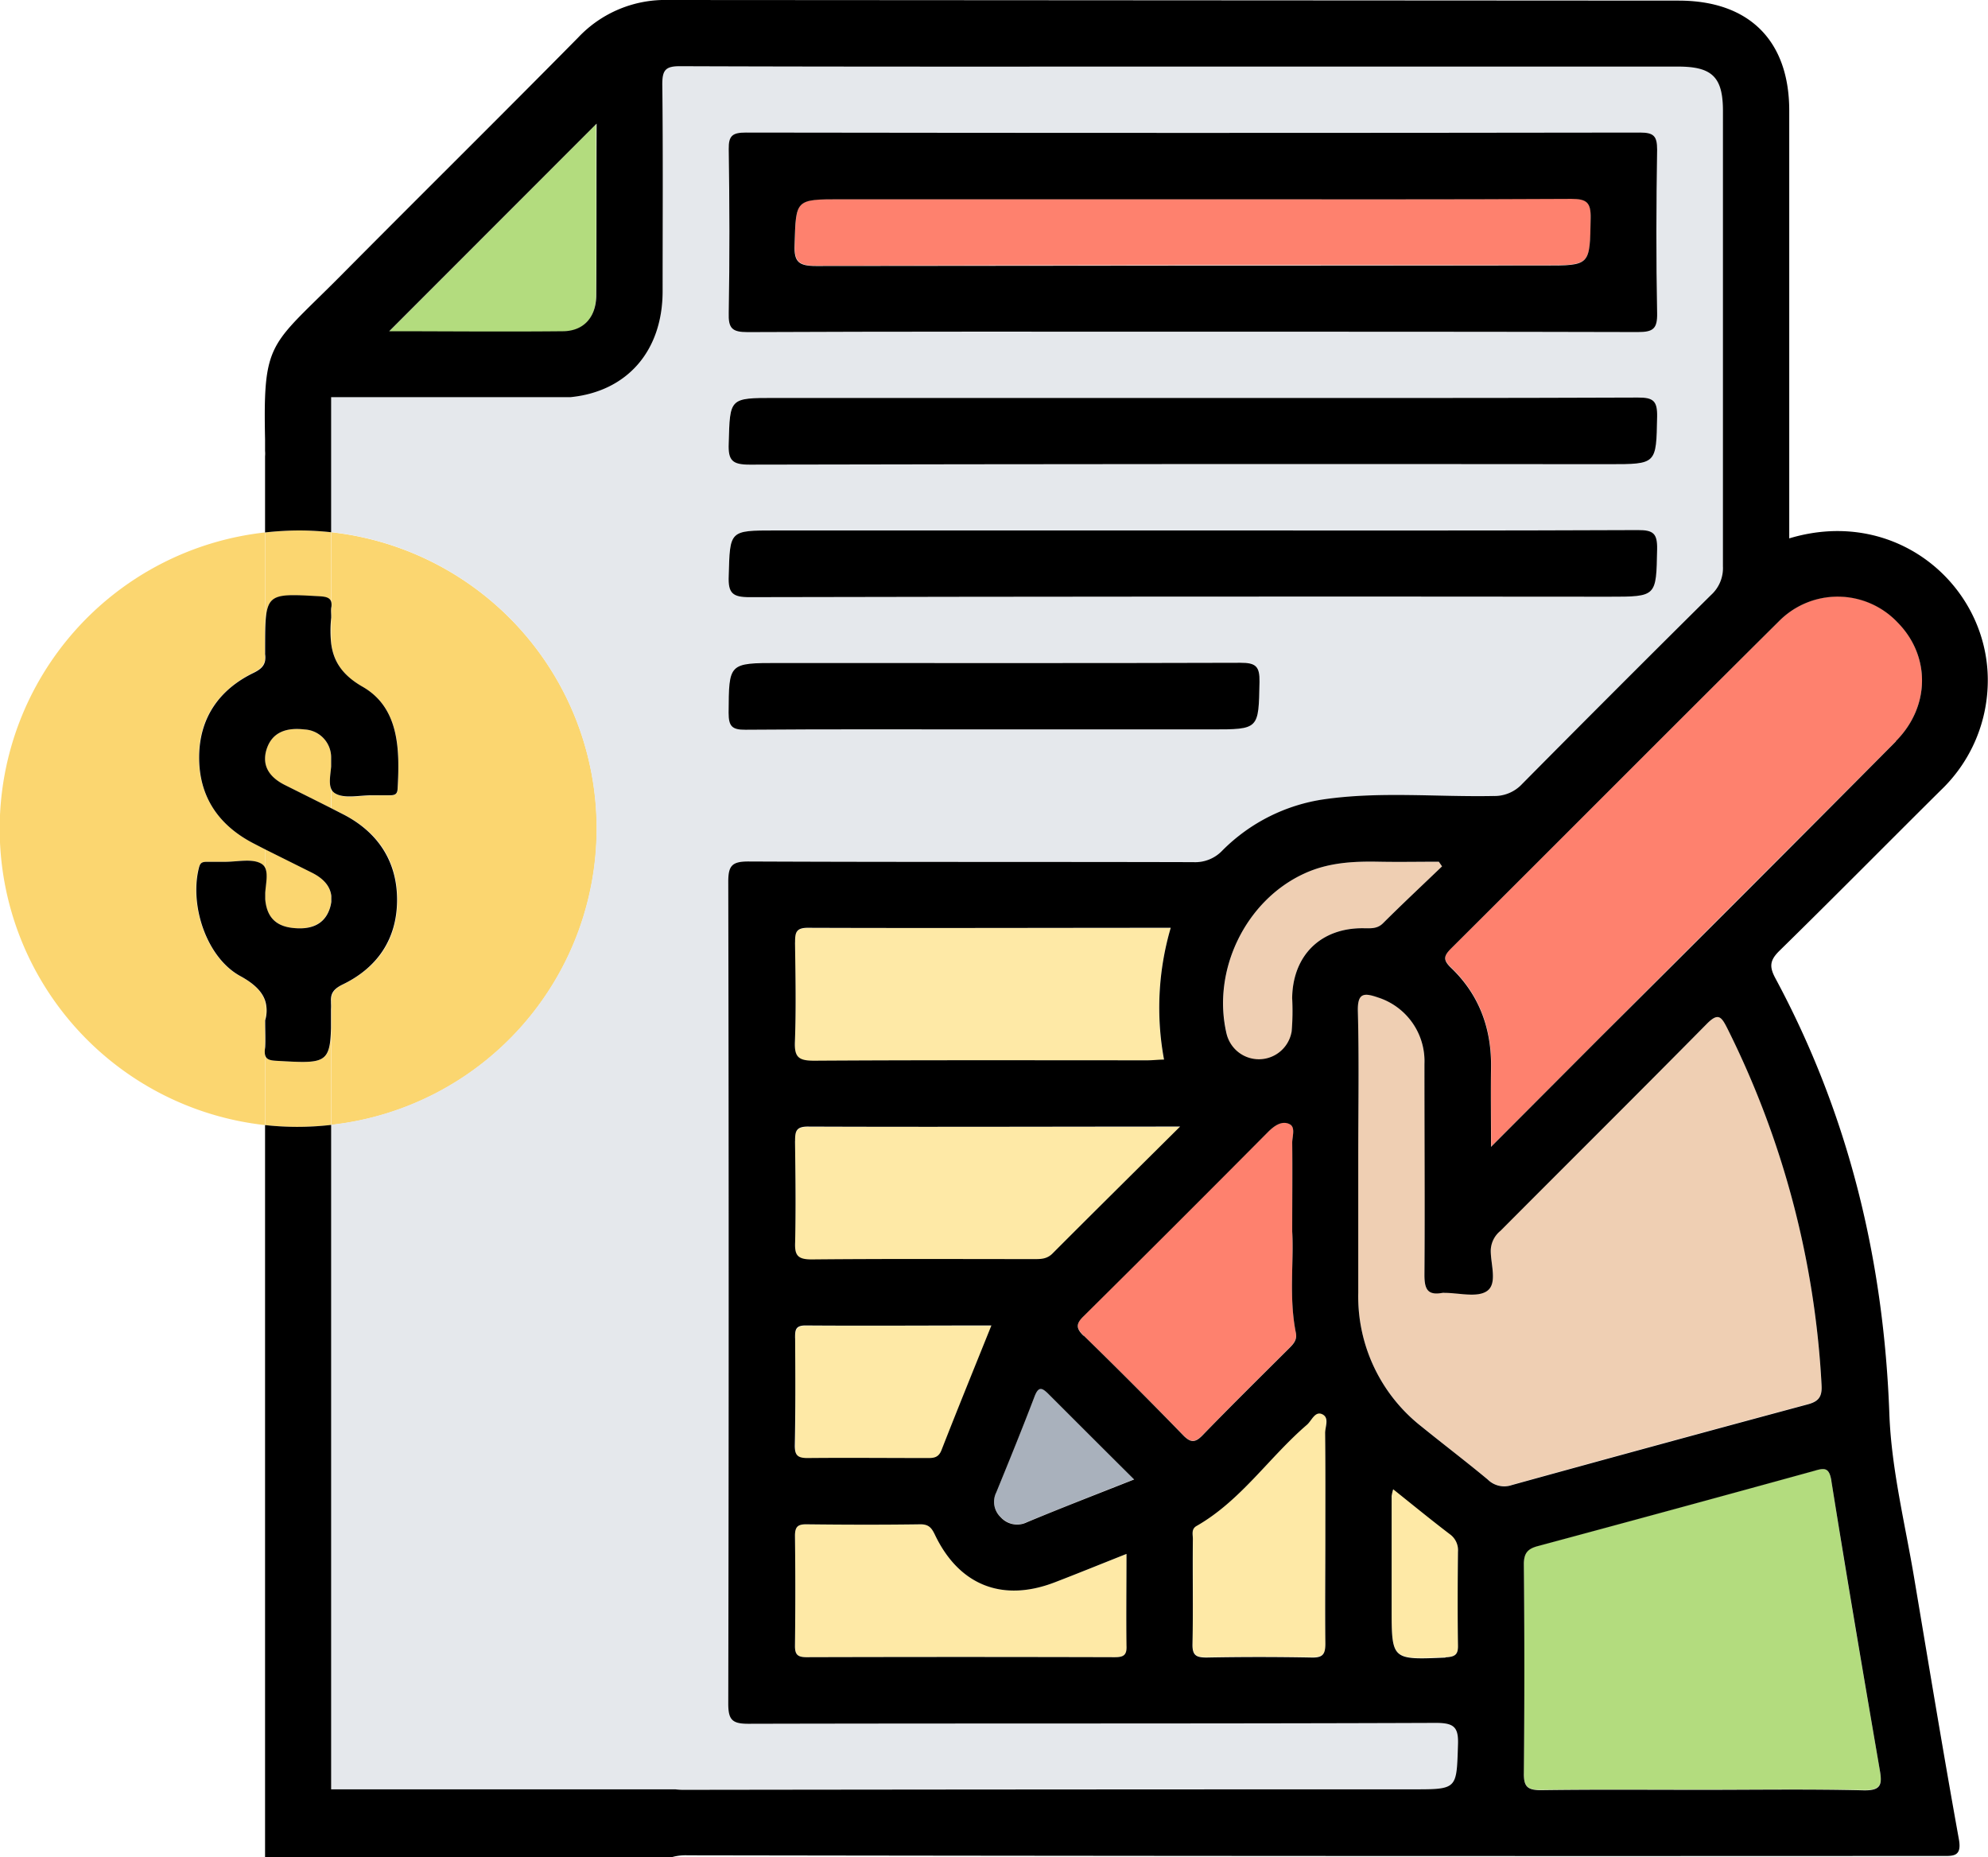 <svg xmlns="http://www.w3.org/2000/svg" viewBox="0 0 359.18 335.47"><defs><style>.cls-1{fill:none;}.cls-2{fill:#fbd670;}.cls-3{fill:#efcfb3;}.cls-4{fill:#fe816e;}.cls-5{fill:#b3dc7e;}.cls-6{fill:#fee9a6;}.cls-7{fill:#a9b1bc;}.cls-8{fill:#e5e8ec;}</style></defs><g id="Capa_2" data-name="Capa 2"><g id="Capa_1-2" data-name="Capa 1"><path class="cls-1" d="M47.89,79.33v3a5.81,5.81,0,0,0,0-1C47.92,80.68,47.9,80,47.89,79.33Z"/><path class="cls-2" d="M47.9,118.19a1.09,1.09,0,0,1,0-.18v1.31A3.84,3.84,0,0,0,47.9,118.19Z"/><path class="cls-2" d="M59.83,203.22V185.74c-.16,6.48-1.28,6.39-9.82,5.9-1.24-.07-2-.28-2.12-1.24v12.85a53.31,53.31,0,0,0,5.68.32A54,54,0,0,0,59.83,203.22Z"/><path class="cls-2" d="M59.83,180.86v-.46A3.53,3.53,0,0,0,59.83,180.86Z"/><path class="cls-2" d="M59.83,116.34v-4.71A21.79,21.79,0,0,0,59.83,116.34Z"/><path class="cls-2" d="M59.83,138.49v-1.76A5.06,5.06,0,0,0,55,131.78c-3.12-.37-5.89.37-6.89,3.7a5.56,5.56,0,0,0-.24,1.45v.27c0,2.06,1.47,3.55,3.55,4.6,2.8,1.4,5.6,2.79,8.39,4.2v-3.47C59.39,141.5,59.7,140,59.83,138.49Z"/><path class="cls-2" d="M57.75,107.76c1.14.06,1.86.26,2.08,1V96.15a55.48,55.48,0,0,0-5.65-.32,56.68,56.68,0,0,0-6.29.36v20.87C47.91,107.15,47.91,107.2,57.75,107.76Z"/><path class="cls-2" d="M47.89,184.32a6,6,0,0,0,0-3.53v8.39C48,187.81,47.89,186.38,47.89,184.32Z"/><path class="cls-2" d="M47.89,161.28v1.18c.26,3,1.84,4.79,4.84,5.16s5.89-.37,6.89-3.7a7.1,7.1,0,0,0,.21-1V161.8c-.22-1.85-1.58-3.23-3.53-4.2l-8.41-4.19v3.4C48.41,157.93,48,159.69,47.89,161.28Z"/><path class="cls-3" d="M308.34,185c-12.34,12.52-24.82,24.9-37.26,37.32a4.7,4.7,0,0,0-1.75,3.49c0,2.54,1.26,6-.68,7.38-1.77,1.23-5,.31-7.66.33a1.6,1.6,0,0,0-.38,0c-2.63.48-3.29-.59-3.26-3.21.15-12.72.09-25.43,0-38.15a12.08,12.08,0,0,0-8.38-12c-2.57-.89-3.74-.85-3.65,2.51.23,8.72.07,17.45.07,26.18q0,12.35,0,24.68a29.82,29.82,0,0,0,11.39,24.11c4,3.24,8,6.34,12,9.6a4.23,4.23,0,0,0,4.37,1q26.59-7.38,53.25-14.52c2-.52,2.84-1.21,2.7-3.5a163.18,163.18,0,0,0-17-64.48C311,183.59,310.41,182.87,308.34,185Z"/><path class="cls-4" d="M342.9,112.42a14.9,14.9,0,0,0-21.45-.25c-19.81,19.66-39.48,39.45-59.26,59.14-1.35,1.34-1.49,2.06,0,3.47,5.14,4.92,7.36,11.08,7.23,18.17-.07,4.42,0,8.85,0,14.18l19.78-19.83q26.7-26.7,53.37-53.41C348.76,127.63,348.79,118.49,342.9,112.42Z"/><path class="cls-5" d="M327.83,265.65q-25,6.89-50,13.61c-1.84.49-2.53,1.26-2.52,3.28q.17,18.85,0,37.73c0,2.45.65,3.11,3.09,3.08,9.71-.14,19.42-.06,29.14-.06s19.43-.15,29.14.09c3.14.07,3.4-1,2.95-3.6-3-17.4-6-34.8-8.75-52.23C330.51,265.17,329.74,265.13,327.83,265.65Z"/><path class="cls-6" d="M147.06,191.67c20.08-.13,40.16-.07,60.23-.07,1,0,2-.09,3-.13a51.33,51.33,0,0,1,1.21-23.81c-22.17,0-43.86,0-65.55,0-2.21,0-2.34.94-2.32,2.66.08,6,.2,12,0,17.95C143.48,191.05,144.28,191.69,147.06,191.67Z"/><path class="cls-6" d="M146.66,227.58c13.33-.13,26.66-.06,40-.06,1.22,0,2.38.11,3.43-.94,7.44-7.47,14.94-14.88,23.12-23-23.16,0-45.2,0-67.24,0-2.2,0-2.34.93-2.32,2.66.08,6.1.15,12.21,0,18.31C143.55,226.89,144.17,227.6,146.66,227.58Z"/><path class="cls-4" d="M217.3,259.22c5.11-5.27,10.34-10.43,15.54-15.61.81-.81,1.56-1.55,1.29-2.87-1.29-6.41-.34-12.91-.66-18.28,0-6.05,0-11,0-16,0-1.17.65-2.86-.48-3.42-1.41-.7-2.81.33-3.92,1.45q-16.62,16.65-33.28,33.24c-1.41,1.39-1.38,2.2,0,3.56q9.08,8.86,18,18C215.12,260.64,215.94,260.63,217.3,259.22Z"/><path class="cls-6" d="M203.54,280.71c-4.65,1.84-8.77,3.52-12.93,5.12-9.45,3.65-17.29.58-21.66-8.53-.58-1.2-1-2-2.63-1.94-6.85.11-13.71.09-20.56,0-1.61,0-2.14.43-2.12,2.09q.13,9.9,0,19.81c0,1.62.45,2.11,2.1,2.11q27.84-.08,55.69,0c1.58,0,2.18-.38,2.14-2.07C203.47,292,203.54,286.61,203.54,280.71Z"/><path class="cls-6" d="M238.91,255.42c-1.32-.63-1.91,1.16-2.78,1.91-6.84,5.88-11.89,13.7-19.93,18.27-1,.56-.67,1.52-.67,2.34,0,6.34.07,12.68-.07,19,0,2.05.67,2.46,2.55,2.43q9.51-.17,19,0c2,0,2.49-.59,2.46-2.51-.11-6.46,0-12.93,0-19.4,0-6.21,0-12.43,0-18.65C239.42,257.66,240.09,256,238.91,255.42Z"/><path class="cls-5" d="M70.28,59.91c9.8,0,20.6.07,31.41,0,3.82,0,6-2.54,6-6.58.06-10.58,0-21.17,0-30.88C95.4,34.78,82.64,47.54,70.28,59.91Z"/><path class="cls-6" d="M145.92,263.47c7.22-.1,14.45-.05,21.67,0,1.18,0,2-.08,2.56-1.47,2.86-7.37,5.85-14.7,9-22.48-11.5,0-22.53,0-33.57,0-1.86,0-1.91.9-1.9,2.29,0,6.48.07,12.95,0,19.42C143.61,263,144.12,263.5,145.92,263.47Z"/><path class="cls-3" d="M227.55,191.55a5.66,5.66,0,0,0,5.83-5.24,43.94,43.94,0,0,0,.09-6c.09-7.77,5.21-12.77,13-12.63,1.26,0,2.37.14,3.41-.9,3.5-3.49,7.11-6.86,10.67-10.28l-.58-.84c-3.6,0-7.21.05-10.81,0-4.63-.09-9.17.16-13.5,2.14-10.58,4.84-16.78,17.51-14,29A5.66,5.66,0,0,0,227.55,191.55Z"/><path class="cls-7" d="M189.43,251.78c-1.18-1.18-1.81-1.4-2.52.47-2.21,5.8-4.55,11.55-6.9,17.29a3.82,3.82,0,0,0,.76,4.47,4,4,0,0,0,4.77.94c6.2-2.53,12.42-5,19.37-7.73C199.44,261.77,194.41,256.8,189.43,251.78Z"/><path class="cls-6" d="M263.43,280.24a3.55,3.55,0,0,0-1.47-3.17c-3.35-2.55-6.61-5.22-10.24-8.12a9.44,9.44,0,0,0-.28,1.23q0,10.08,0,20.18c0,9.51,0,9.45,9.74,9,1.81-.08,2.3-.57,2.27-2.34C263.34,291.46,263.37,285.85,263.43,280.24Z"/><path class="cls-4" d="M147.46,48q65.78-.17,131.57-.08c8.38,0,8.24,0,8.39-8.57.05-2.81-.69-3.48-3.48-3.47-22.67.13-45.35.07-68,.07H152c-8.35,0-8.18,0-8.41,8.2C143.5,47.3,144.35,48,147.46,48Z"/><path class="cls-2" d="M47.86,189.56l0-.38v-8.39c-.56-1.69-2-3.12-4.49-4.46-6.09-3.32-9.16-12.69-7.51-19.43.23-.94.62-1.22,1.47-1.21s2,0,3,0c2.36.05,5.24-.7,6.92.39a1.74,1.74,0,0,1,.62.73v-3.4l-1.94-1c-6.45-3.29-10.05-8.53-10-15.81.07-7,3.66-12,9.85-15.09,1.24-.61,1.9-1.24,2.07-2.22V96.19a53.86,53.86,0,0,0,0,107.06V190.4A3.17,3.17,0,0,1,47.86,189.56Z"/><path class="cls-2" d="M59.87,109.85c-.07.49,0,1,0,1.49l0,.29v4.71c.4,3,1.85,5.57,5.65,7.75,6.68,3.81,6.74,11.37,6.35,18.41,0,1-.6,1.23-1.45,1.21s-2,0-3,0c-2.35,0-5.23.7-6.91-.39a1.72,1.72,0,0,1-.65-.79V146l2.28,1.15c6.32,3.27,9.73,8.51,9.66,15.61s-3.62,12.07-9.83,15.09c-1.37.67-2,1.37-2.11,2.55v.46c0,.11,0,.22,0,.35a10.46,10.46,0,0,1,0,1.12c0,1.3,0,2.43,0,3.41v17.48a53.86,53.86,0,0,0,0-107.07v12.61A2.38,2.38,0,0,1,59.87,109.85Z"/><path class="cls-8" d="M311.29,20c0-6.07-1.94-8-8.08-8H213.43c-30.18,0-60.35,0-90.53-.07-2.65,0-3.27.68-3.24,3.28.15,12.46.08,24.93.06,37.4,0,10.83-6.48,18.09-16.67,19.11H59.83v24.4a53.86,53.86,0,0,1,0,107.07v75.84c0,.73,0,1.58,0,2.63s0,1.73,0,2.39v18.86c0,.7,0,1.53,0,2.54s0,1.8,0,2.48v15.33h62.26a11.56,11.56,0,0,0,1.55.09q65.85-.19,131.68-.09c8.09,0,7.91,0,8.17-8,.11-3.28-.73-4-4-4-41.4.13-82.8.06-124.2.16-2.91,0-3.65-.7-3.64-3.63q.15-74.25,0-148.5c0-2.89.68-3.66,3.63-3.65,26.8.13,53.61,0,80.42.12a6.74,6.74,0,0,0,5.22-2.1,32.5,32.5,0,0,1,18.35-9.25c10.17-1.46,20.41-.4,30.62-.6a6.82,6.82,0,0,0,5.19-2.17q16.95-17.16,34.12-34.13a6.56,6.56,0,0,0,2.16-5.18C311.27,74.87,311.3,47.44,311.29,20ZM218.85,131.74H179.21c-14.84,0-29.67-.06-44.51.06-2.45,0-3.08-.63-3.06-3.06.05-9,0-9,9.07-9,27.8,0,55.6,0,83.4-.07,2.8,0,3.5.66,3.45,3.45C227.39,131.74,227.53,131.74,218.85,131.74Zm71.84-23.94q-77.61,0-155.23.08c-3.1,0-3.93-.7-3.84-3.83.23-8.22.07-8.22,8.34-8.22h75.93c26.68,0,53.37,0,80.05-.07,2.79,0,3.51.63,3.46,3.44C299.23,107.8,299.37,107.8,290.69,107.8Zm0-23.94q-77.61,0-155.23.08c-3.11,0-3.93-.71-3.84-3.83.23-8.22.07-8.22,8.34-8.22h75.93c26.69,0,53.37,0,80.05-.07,2.79,0,3.51.63,3.46,3.44C299.23,83.86,299.37,83.86,290.69,83.86ZM295.92,60c-26.93-.11-53.86-.07-80.8-.07-26.68,0-53.36,0-80.05.08-2.8,0-3.5-.67-3.44-3.46.19-9.85.16-19.7,0-29.55,0-2.48.69-3,3.09-3q80.79.11,161.59,0c2.45,0,3.1.64,3.06,3.07-.14,9.85-.18,19.7,0,29.55C299.46,59.4,298.67,60,295.92,60Z"/><path d="M323.27,97.26V20c0-12.67-7.25-19.89-20-19.89Q212,.06,120.75,0a21.59,21.59,0,0,0-16.31,6.8C90.16,21.27,75.7,35.55,61.37,50c-10.44,10.5-13.1,11.49-13.48,21.79-.08,2.09-.06,4.56,0,7.58,0,.67,0,1.35,0,2.08a5.81,5.81,0,0,1,0,1V96.19a56.68,56.68,0,0,1,6.29-.36,55.48,55.48,0,0,1,5.65.32V71.75h43.22c10.19-1,16.65-8.28,16.67-19.11,0-12.47.09-24.94-.06-37.4,0-2.6.59-3.29,3.24-3.28,30.18.11,60.35.07,90.53.07h89.78c6.14,0,8.08,1.91,8.08,8,0,27.43,0,54.86,0,82.29a6.56,6.56,0,0,1-2.16,5.18q-17.16,17-34.12,34.13a6.82,6.82,0,0,1-5.19,2.17c-10.21.2-20.45-.86-30.62.6a32.5,32.5,0,0,0-18.35,9.25,6.74,6.74,0,0,1-5.22,2.1c-26.81-.07-53.62,0-80.42-.12-2.95,0-3.63.76-3.63,3.65q.15,74.25,0,148.5c0,2.93.73,3.63,3.64,3.63,41.4-.1,82.8,0,124.2-.16,3.29,0,4.13.75,4,4-.26,8-.08,8-8.17,8q-65.83,0-131.68.09a11.56,11.56,0,0,1-1.55-.09H59.83V308c0-.68,0-1.49,0-2.48s0-1.84,0-2.54V284.08c0-.66,0-1.44,0-2.39s0-1.9,0-2.63V203.22a54,54,0,0,1-6.26.35,53.31,53.31,0,0,1-5.68-.32V335.47H121.5a9.1,9.1,0,0,1,2.73-.3q113.16.18,226.33.11c2.27,0,4,.29,3.33-3.17-2.81-15.56-5.38-31.16-8-46.75-1.65-9.94-4.16-19.87-4.53-29.87-1-27.85-7.36-54.14-20.56-78.7-1.14-2.11-1.09-3.26.67-5,9.8-9.6,19.43-19.36,29.15-29a27.39,27.39,0,0,0,8.49-18.57C360,106.5,343.08,91.29,323.27,97.26Zm-215.54-44c0,4-2.22,6.54-6,6.58-10.81.11-21.61,0-31.41,0,12.36-12.37,25.12-25.13,37.47-37.5C107.75,32.12,107.79,42.71,107.73,53.29ZM235.65,157.81c4.33-2,8.87-2.23,13.5-2.14,3.6.07,7.21,0,10.81,0l.58.84c-3.56,3.42-7.17,6.79-10.67,10.28-1,1-2.15.92-3.41.9-7.78-.14-12.9,4.86-13,12.63a43.94,43.94,0,0,1-.09,6,6,6,0,0,1-11.74.51C218.87,175.32,225.07,162.65,235.65,157.81Zm-92,12.46c0-1.72.11-2.67,2.32-2.66,21.69.08,43.38,0,65.55,0a51.33,51.33,0,0,0-1.21,23.81c-1,0-2,.13-3,.13-20.07,0-40.15-.06-60.23.07-2.78,0-3.58-.62-3.46-3.45C143.84,182.25,143.72,176.26,143.64,170.27Zm0,35.91c0-1.73.12-2.67,2.32-2.66,22,.09,44.08,0,67.24,0-8.18,8.13-15.68,15.54-23.12,23-1.05,1-2.21.94-3.43.94-13.33,0-26.66-.07-40,.06-2.49,0-3.11-.69-3-3.09C143.79,218.39,143.72,212.28,143.64,206.18Zm0,35.56c0-1.39,0-2.3,1.9-2.29,11,.08,22.07,0,33.57,0-3.13,7.78-6.12,15.11-9,22.48-.53,1.39-1.38,1.48-2.56,1.47-7.22,0-14.45-.07-21.67,0-1.8,0-2.31-.52-2.29-2.31C143.73,254.69,143.7,248.22,143.66,241.74Zm57.77,57.64q-27.84-.08-55.69,0c-1.65,0-2.12-.49-2.1-2.11q.12-9.9,0-19.81c0-1.66.51-2.11,2.12-2.09,6.85.08,13.71.1,20.56,0,1.58,0,2.05.74,2.63,1.94,4.37,9.11,12.21,12.18,21.66,8.53,4.16-1.6,8.28-3.28,12.93-5.12,0,5.9-.07,11.25,0,16.6C203.61,299,203,299.38,201.43,299.38ZM185.54,275a4,4,0,0,1-4.77-.94,3.82,3.82,0,0,1-.76-4.47c2.35-5.74,4.69-11.49,6.9-17.29.71-1.87,1.34-1.65,2.52-.47,5,5,10,10,15.48,15.44C198,270,191.74,272.42,185.54,275Zm10.25-33.67c-1.4-1.36-1.43-2.17,0-3.56q16.71-16.56,33.28-33.24c1.11-1.12,2.51-2.15,3.92-1.45,1.13.56.46,2.25.48,3.42.05,5,0,10,0,16,.32,5.37-.63,11.87.66,18.28.27,1.32-.48,2.06-1.29,2.87-5.2,5.18-10.43,10.34-15.54,15.61-1.36,1.41-2.18,1.42-3.56,0Q204.88,250.14,195.79,241.28Zm43.67,36.2c0,6.47-.07,12.94,0,19.4,0,1.92-.47,2.55-2.46,2.51q-9.51-.18-19,0c-1.88,0-2.59-.38-2.55-2.43.14-6.34,0-12.68.07-19,0-.82-.32-1.78.67-2.34,8-4.57,13.09-12.39,19.93-18.27.87-.75,1.46-2.54,2.78-1.91s.51,2.24.52,3.41C239.49,265.05,239.46,271.27,239.46,277.48Zm21.71,21.92c-9.74.41-9.74.47-9.74-9q0-10.1,0-20.18a9.44,9.44,0,0,1,.28-1.23c3.63,2.9,6.89,5.57,10.24,8.12a3.55,3.55,0,0,1,1.47,3.17c-.06,5.61-.09,11.22,0,16.82C263.47,298.83,263,299.32,261.17,299.4Zm69.72-31.85c2.79,17.43,5.76,34.83,8.75,52.23.45,2.59.19,3.67-2.95,3.6-9.71-.24-19.43-.09-29.14-.09s-19.43-.08-29.14.06c-2.44,0-3.12-.63-3.09-3.08q.18-18.87,0-37.73c0-2,.68-2.79,2.52-3.28q25-6.72,50-13.61C329.74,265.13,330.51,265.17,330.89,267.55Zm-1.78-17.34c.14,2.29-.74,3-2.7,3.5q-26.64,7.17-53.25,14.52a4.23,4.23,0,0,1-4.37-1c-3.93-3.26-8-6.36-12-9.6a29.82,29.82,0,0,1-11.39-24.11q0-12.34,0-24.68c0-8.73.16-17.46-.07-26.18-.09-3.36,1.08-3.4,3.65-2.51a12.08,12.08,0,0,1,8.38,12c0,12.72.1,25.43,0,38.15,0,2.62.63,3.69,3.26,3.21a1.6,1.6,0,0,1,.38,0c2.61,0,5.89.9,7.66-.33,1.94-1.35.65-4.84.68-7.38a4.7,4.7,0,0,1,1.75-3.49C283.52,209.88,296,197.5,308.34,185c2.07-2.11,2.65-1.39,3.73.75A163.18,163.18,0,0,1,329.11,250.21Zm13.43-116.32q-26.61,26.79-53.37,53.41l-19.78,19.83c0-5.33-.06-9.76,0-14.18.13-7.09-2.09-13.25-7.23-18.17-1.47-1.41-1.33-2.13,0-3.47,19.78-19.69,39.45-39.48,59.26-59.14a14.9,14.9,0,0,1,21.45.25C348.79,118.49,348.76,127.63,342.54,133.89Z"/><path d="M135.07,60c26.69-.12,53.37-.08,80.05-.08,26.94,0,53.87,0,80.8.07,2.75,0,3.54-.58,3.48-3.42-.2-9.85-.16-19.7,0-29.55,0-2.43-.61-3.07-3.06-3.07q-80.79.12-161.59,0c-2.4,0-3.13.55-3.09,3,.15,9.85.18,19.7,0,29.55C131.57,59.32,132.27,60,135.07,60ZM152,36h63.91c22.68,0,45.36.06,68-.07,2.79,0,3.53.66,3.48,3.47-.15,8.57,0,8.57-8.39,8.57q-65.79,0-131.57.08c-3.11,0-4-.72-3.87-3.85C143.82,36,143.65,36,152,36Z"/><path d="M135.46,83.94q77.61-.16,155.23-.08c8.68,0,8.54,0,8.71-8.6.05-2.81-.67-3.46-3.46-3.44-26.68.11-53.36.07-80.05.07H140c-8.27,0-8.11,0-8.34,8.22C131.53,83.23,132.35,83.94,135.46,83.94Z"/><path d="M135.46,107.88q77.61-.16,155.23-.08c8.68,0,8.54,0,8.71-8.6.05-2.81-.67-3.45-3.46-3.44-26.68.12-53.37.07-80.05.07H140c-8.27,0-8.11,0-8.34,8.22C131.53,107.18,132.36,107.89,135.46,107.88Z"/><path d="M140.71,119.77c-9.12,0-9,0-9.07,9,0,2.43.61,3.08,3.06,3.06,14.84-.12,29.67-.06,44.51-.06h39.64c8.68,0,8.54,0,8.71-8.59.05-2.79-.65-3.46-3.45-3.45C196.31,119.82,168.51,119.77,140.71,119.77Z"/><path d="M47.86,189.56a3.17,3.17,0,0,0,0,.84c.16,1,.88,1.17,2.12,1.24,8.54.49,9.66.58,9.82-5.9,0-1,0-2.11,0-3.41a10.46,10.46,0,0,0,0-1.12c0-.13,0-.24,0-.35a3.53,3.53,0,0,1,0-.46c.07-1.18.74-1.88,2.11-2.55,6.21-3,9.76-8.11,9.83-15.09s-3.34-12.34-9.66-15.61L59.83,146c-2.79-1.41-5.59-2.8-8.39-4.2-2.08-1.05-3.5-2.54-3.55-4.6v-.27a5.56,5.56,0,0,1,.24-1.45c1-3.33,3.77-4.07,6.89-3.7a5.06,5.06,0,0,1,4.81,4.95v1.76c-.13,1.46-.44,3,0,4a1.72,1.72,0,0,0,.65.79c1.68,1.09,4.56.35,6.91.39,1,0,2,0,3,0s1.4-.21,1.45-1.21c.39-7,.33-14.6-6.35-18.41-3.8-2.18-5.25-4.74-5.65-7.75a21.79,21.79,0,0,1,0-4.71l0-.29c0-.49-.06-1,0-1.49a2.38,2.38,0,0,0,0-1.09c-.22-.74-.94-.94-2.08-1-9.84-.56-9.84-.61-9.86,9.3v1a1.09,1.09,0,0,0,0,.18,3.84,3.84,0,0,1,0,1.13c-.17,1-.83,1.61-2.07,2.22-6.19,3-9.78,8.1-9.85,15.09-.07,7.28,3.53,12.52,10,15.81l1.94,1,8.41,4.19c2,1,3.31,2.35,3.53,4.2v1.08a7.1,7.1,0,0,1-.21,1c-1,3.33-3.77,4.08-6.89,3.7s-4.58-2.16-4.84-5.16v-1.18c.11-1.59.52-3.35,0-4.47a1.74,1.74,0,0,0-.62-.73c-1.68-1.09-4.56-.34-6.92-.39-1,0-2,0-3,0s-1.24.27-1.47,1.21c-1.65,6.74,1.42,16.11,7.51,19.43,2.46,1.34,3.93,2.77,4.49,4.46a6,6,0,0,1,0,3.53c0,2.06.08,3.49,0,4.86Z"/></g></g></svg>